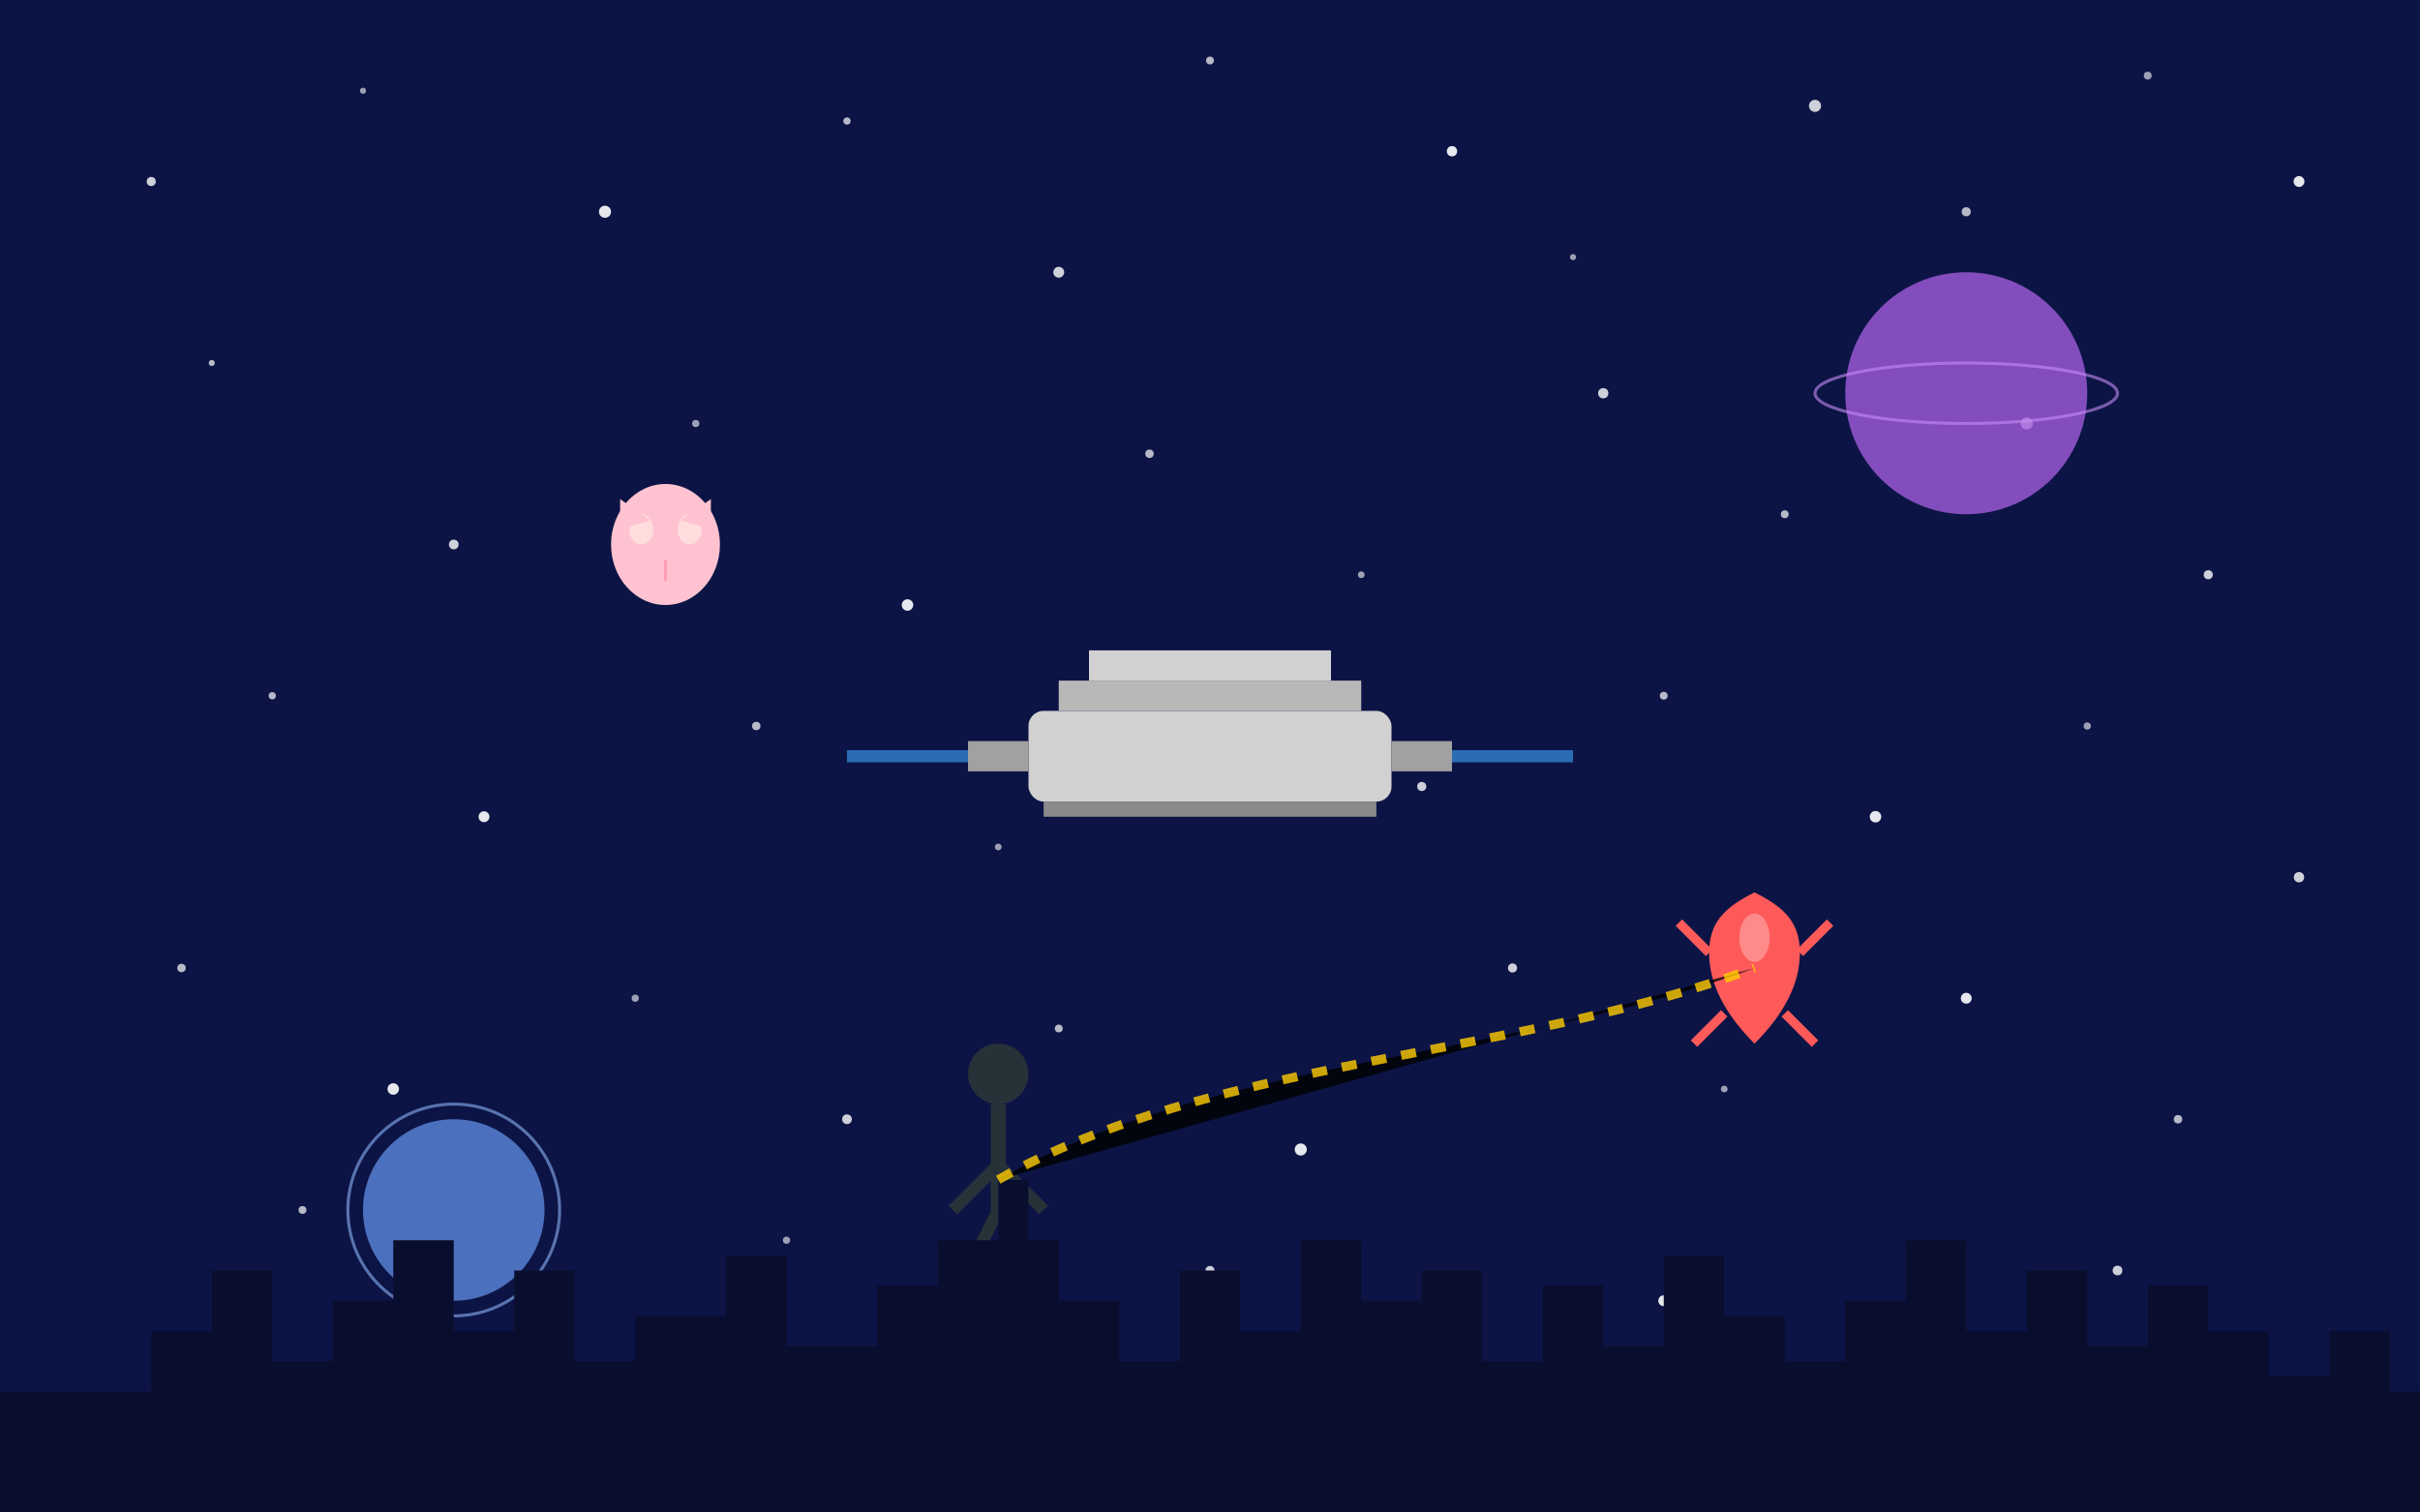 <svg xmlns="http://www.w3.org/2000/svg" viewBox="0 0 800 500">
  <!-- Ruimte achtergrond -->
  <rect width="800" height="500" fill="#0c1445"/>
  
  <!-- Sterren -->
  <g id="stars">
    <circle cx="50" cy="60" r="1.5" fill="white" opacity="0.8"/>
    <circle cx="120" cy="30" r="1" fill="white" opacity="0.6"/>
    <circle cx="200" cy="70" r="2" fill="white" opacity="0.9"/>
    <circle cx="280" cy="40" r="1.2" fill="white" opacity="0.7"/>
    <circle cx="350" cy="90" r="1.8" fill="white" opacity="0.8"/>
    <circle cx="400" cy="20" r="1.3" fill="white" opacity="0.7"/>
    <circle cx="480" cy="50" r="1.7" fill="white" opacity="0.9"/>
    <circle cx="520" cy="85" r="1" fill="white" opacity="0.6"/>
    <circle cx="600" cy="35" r="2" fill="white" opacity="0.8"/>
    <circle cx="650" cy="70" r="1.5" fill="white" opacity="0.7"/>
    <circle cx="710" cy="25" r="1.3" fill="white" opacity="0.6"/>
    <circle cx="760" cy="60" r="1.8" fill="white" opacity="0.9"/>
    <circle cx="70" cy="120" r="1" fill="white" opacity="0.7"/>
    <circle cx="150" cy="180" r="1.6" fill="white" opacity="0.8"/>
    <circle cx="230" cy="140" r="1.2" fill="white" opacity="0.6"/>
    <circle cx="300" cy="200" r="1.9" fill="white" opacity="0.9"/>
    <circle cx="380" cy="150" r="1.4" fill="white" opacity="0.7"/>
    <circle cx="450" cy="190" r="1.1" fill="white" opacity="0.6"/>
    <circle cx="530" cy="130" r="1.7" fill="white" opacity="0.8"/>
    <circle cx="590" cy="170" r="1.3" fill="white" opacity="0.7"/>
    <circle cx="670" cy="140" r="2" fill="white" opacity="0.9"/>
    <circle cx="730" cy="190" r="1.5" fill="white" opacity="0.8"/>
    <circle cx="90" cy="230" r="1.2" fill="white" opacity="0.7"/>
    <circle cx="160" cy="270" r="1.8" fill="white" opacity="0.9"/>
    <circle cx="250" cy="240" r="1.4" fill="white" opacity="0.7"/>
    <circle cx="330" cy="280" r="1.1" fill="white" opacity="0.6"/>
    <circle cx="400" cy="220" r="2" fill="white" opacity="0.9"/>
    <circle cx="470" cy="260" r="1.5" fill="white" opacity="0.8"/>
    <circle cx="550" cy="230" r="1.3" fill="white" opacity="0.7"/>
    <circle cx="620" cy="270" r="1.9" fill="white" opacity="0.9"/>
    <circle cx="690" cy="240" r="1.2" fill="white" opacity="0.6"/>
    <circle cx="760" cy="290" r="1.7" fill="white" opacity="0.8"/>
    <circle cx="60" cy="320" r="1.4" fill="white" opacity="0.7"/>
    <circle cx="130" cy="360" r="1.9" fill="white" opacity="0.9"/>
    <circle cx="210" cy="330" r="1.2" fill="white" opacity="0.6"/>
    <circle cx="280" cy="370" r="1.6" fill="white" opacity="0.8"/>
    <circle cx="350" cy="340" r="1.3" fill="white" opacity="0.7"/>
    <circle cx="430" cy="380" r="2" fill="white" opacity="0.9"/>
    <circle cx="500" cy="320" r="1.5" fill="white" opacity="0.8"/>
    <circle cx="570" cy="360" r="1.1" fill="white" opacity="0.6"/>
    <circle cx="650" cy="330" r="1.8" fill="white" opacity="0.9"/>
    <circle cx="720" cy="370" r="1.4" fill="white" opacity="0.7"/>
    <circle cx="100" cy="400" r="1.3" fill="white" opacity="0.7"/>
    <circle cx="180" cy="440" r="1.7" fill="white" opacity="0.8"/>
    <circle cx="260" cy="410" r="1.2" fill="white" opacity="0.6"/>
    <circle cx="330" cy="450" r="1.9" fill="white" opacity="0.9"/>
    <circle cx="400" cy="420" r="1.5" fill="white" opacity="0.8"/>
    <circle cx="480" cy="460" r="1.1" fill="white" opacity="0.6"/>
    <circle cx="550" cy="430" r="1.8" fill="white" opacity="0.9"/>
    <circle cx="630" cy="470" r="1.3" fill="white" opacity="0.7"/>
    <circle cx="700" cy="420" r="1.6" fill="white" opacity="0.8"/>
    <circle cx="770" cy="460" r="1.4" fill="white" opacity="0.7"/>
  </g>
  
  <!-- Planeten -->
  <circle cx="650" cy="130" r="40" fill="#a15cdb" opacity="0.8"/>
  <ellipse cx="650" cy="130" rx="50" ry="10" fill="none" stroke="#c78df5" stroke-width="1" opacity="0.6"/>
  
  <circle cx="150" cy="400" r="30" fill="#5c87db" opacity="0.8"/>
  <circle cx="150" cy="400" r="35" fill="none" stroke="#8db3f5" stroke-width="1" opacity="0.6"/>
  
  <!-- Ruimtestation -->
  <g transform="translate(400, 250)">
    <rect x="-60" y="-15" width="120" height="30" fill="#d1d1d1" rx="5" ry="5"/>
    <rect x="-80" y="-5" width="20" height="10" fill="#a1a1a1"/>
    <rect x="60" y="-5" width="20" height="10" fill="#a1a1a1"/>
    <rect x="-50" y="-25" width="100" height="10" fill="#b8b8b8"/>
    <rect x="-40" y="-35" width="80" height="10" fill="#d1d1d1"/>
    <rect x="-55" y="15" width="110" height="5" fill="#8a8a8a"/>
    
    <!-- Zonnepanelen -->
    <rect x="-120" y="-2" width="40" height="4" fill="#2a6db5"/>
    <rect x="80" y="-2" width="40" height="4" fill="#2a6db5"/>
  </g>
  
  <!-- Clefairy en Deoxys (Pokémon silhouetten) -->
  <g transform="translate(220, 180)">
    <ellipse cx="0" cy="0" rx="18" ry="20" fill="#ffc2d1"/>
    <ellipse cx="-8" cy="-5" rx="4" ry="5" fill="#ffdddd"/>
    <ellipse cx="8" cy="-5" rx="4" ry="5" fill="#ffdddd"/>
    <path d="M0,5 Q0,10 0,12" stroke="#ff9eb5" stroke-width="1" fill="none"/>
    <path d="M-15,-15 L-5,-8 L-15,-5" fill="#ffc2d1"/>
    <path d="M15,-15 L5,-8 L15,-5" fill="#ffc2d1"/>
  </g>
  
  <g transform="translate(580, 320)">
    <path d="M0,-25 C10,-20 15,-15 15,-5 C15,5 10,15 0,25 C-10,15 -15,5 -15,-5 C-15,-15 -10,-20 0,-25" fill="#ff5a5a"/>
    <ellipse cx="0" cy="-10" rx="5" ry="8" fill="#ff8a8a"/>
    <line x1="-15" y1="-5" x2="-25" y2="-15" stroke="#ff5a5a" stroke-width="3"/>
    <line x1="15" y1="-5" x2="25" y2="-15" stroke="#ff5a5a" stroke-width="3"/>
    <line x1="-10" y1="15" x2="-20" y2="25" stroke="#ff5a5a" stroke-width="3"/>
    <line x1="10" y1="15" x2="20" y2="25" stroke="#ff5a5a" stroke-width="3"/>
  </g>
  
  <!-- Trainer silhouet -->
  <g transform="translate(330, 390)">
    <circle cx="0" cy="-35" r="10" fill="#263238"/>
    <path d="M0,-25 L0,10" stroke="#263238" stroke-width="5" fill="none"/>
    <path d="M0,-5 L-15,10" stroke="#263238" stroke-width="4" fill="none"/>
    <path d="M0,-5 L15,10" stroke="#263238" stroke-width="4" fill="none"/>
    <path d="M0,10 L-10,30" stroke="#263238" stroke-width="4" fill="none"/>
    <path d="M0,10 L10,30" stroke="#263238" stroke-width="4" fill="none"/>
  </g>
  
  <!-- Utrecht skyline silhouet -->
  <path d="M0,500 L0,460 L50,460 L50,440 L70,440 L70,420 L90,420 L90,450 L110,450 L110,430 L130,430 L130,410 L150,410 L150,440 L170,440 L170,420 L190,420 L190,450 L210,450 L210,435 L240,435 L240,415 L260,415 L260,445 L290,445 L290,425 L310,425 L310,410 L330,410 L330,390 L340,390 L340,410 L350,410 L350,430 L370,430 L370,450 L390,450 L390,420 L410,420 L410,440 L430,440 L430,410 L450,410 L450,430 L470,430 L470,420 L490,420 L490,450 L510,450 L510,425 L530,425 L530,445 L550,445 L550,415 L570,415 L570,435 L590,435 L590,450 L610,450 L610,430 L630,430 L630,410 L650,410 L650,440 L670,440 L670,420 L690,420 L690,445 L710,445 L710,425 L730,425 L730,440 L750,440 L750,455 L770,455 L770,440 L790,440 L790,460 L800,460 L800,500 Z" fill="#0a0e2e"/>
  
  <!-- Verbindingslijn -->
  <path d="M330,390 C400,350 500,350 580,320" stroke="#ffcc00" stroke-width="3" stroke-dasharray="5,5" opacity="0.8"/>
</svg>
